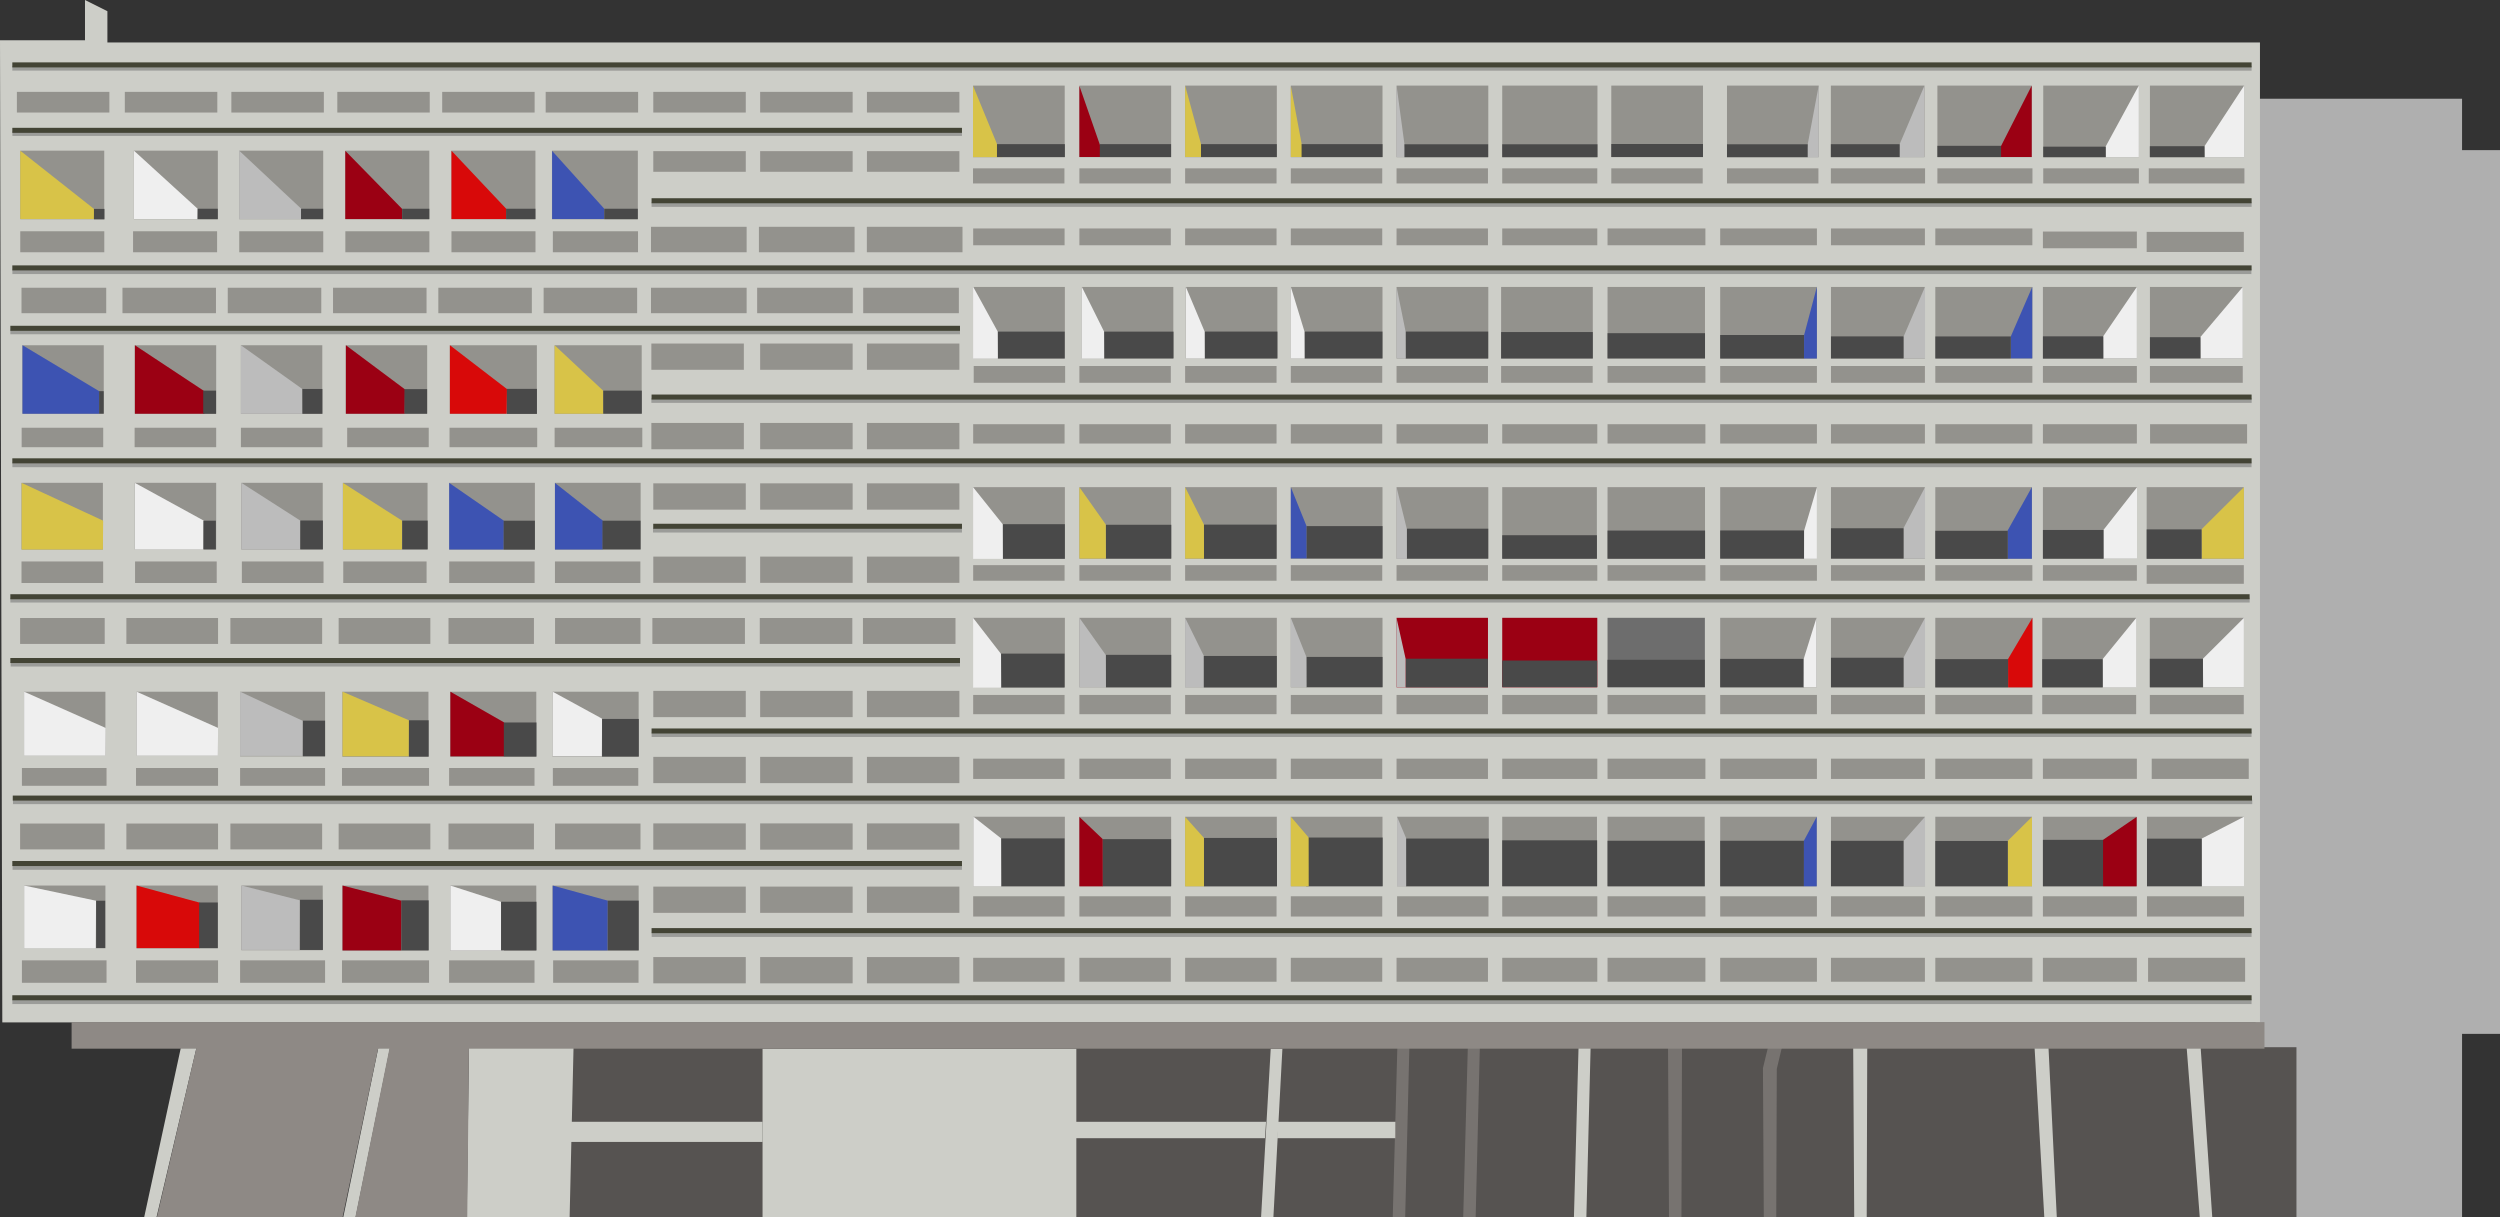 <svg xmlns="http://www.w3.org/2000/svg" width="466.49" height="227.14">
  <rect width="100%" height="100%" fill="#333333" stroke="none"/>
  <path fill="#565351" d="M459.21 227.14H88.5l.2-36.11H459.4z"/>
  <path fill="#AFAFAF" d="M420.48 18.42h38.93v9.6h7.08v164.89h-7.08v34.23h-30.9V195.4h-7.62z"/>
  <path fill="#CDCEC8" d="M0 7.51h15.86V0l4.18 2.09v5.84H421.7v182.84H.43z"/>
  <path opacity=".55" fill="#64605E" d="M3.78 28.11h15.67v12.8H3.78z"/>
  <path fill="#D8C348" d="M17.51 40.88H3.78V28.12l13.79 10.89z"/>
  <path opacity=".55" fill="#64605E" d="M24.98 28.11h15.67v12.8H24.98z"/>
  <path fill="#EFEFEF" d="M36.88 40.88H25V28.12l11.94 10.89z"/>
  <path opacity=".55" fill="#64605E" d="M44.64 28.11h15.67v12.8H44.64z"/>
  <path fill="#BCBCBC" d="M56.2 40.88H44.64V28.12L56.26 39z"/>
  <path opacity=".55" fill="#64605E" d="M64.44 28.11h15.67v12.8H64.44z"/>
  <path fill="#9B0013" d="M75.03 40.88h-10.6V28.14l10.6 10.83z"/>
  <path opacity=".55" fill="#64605E" d="M84.24 28.11h15.67v12.8H84.24z"/>
  <path fill="#D80909" d="M94.45 40.88H84.24V28.12l10.27 10.89z"/>
  <path opacity=".55" fill="#64605E" d="M102.99 28.11h16.03v12.8h-16.03z"/>
  <path fill="#3D53B2" d="M112.77 40.88h-9.75V28.15l9.73 10.8z"/>
  <path opacity=".55" fill="#64605E" d="M4.01 104.77h15.24v4.01H4.01zM25.2 104.77h15.24v4.01H25.2zM45.13 104.77h15.24v4.01H45.13zM64.05 104.77H79.6v4.01H64.05zM83.82 104.77h15.94v4.01H83.82zM103.55 104.77h15.94v4.01h-15.94zM103.57 115.32h15.94v4.83h-15.94zM121.73 115.32H139v4.83h-17.27zM141.77 115.32h17.27v4.83h-17.27zM161.02 115.32h17.27v4.83h-17.27zM83.69 115.32h15.94v4.83H83.69zM63.19 115.32H80.3v4.83H63.19zM42.99 115.32h17.12v4.83H42.99zM23.58 115.32h17.11v4.83H23.58zM3.75 115.32h15.79v4.83H3.75zM103.57 153.67h15.94v4.83h-15.94zM83.69 153.67h15.94v4.83H83.69zM63.19 153.67H80.3v4.83H63.19zM42.99 153.67h17.12v4.83H42.99zM23.58 153.67h17.11v4.83H23.58zM3.75 153.67h15.79v4.83H3.75zM83.8 143.31h15.94v3.32H83.8zM103.16 143.31h15.94v3.32h-15.94zM63.81 143.31h16.25v3.32H63.81zM44.8 143.31h15.86v3.32H44.8zM25.38 143.31h15.31v3.32H25.38zM4.09 143.31h15.79v3.32H4.09zM4.04 79.81h15.22v3.63H4.04zM25.12 79.81h15.22v3.63H25.12zM44.95 79.81h15.22v3.63H44.95zM64.78 79.81H80v3.63H64.78zM83.88 79.81h16.36v3.63H83.88zM103.49 79.81h16.36v3.63h-16.36zM4.01 53.69h15.81v4.75H4.01zM22.85 53.69H40.3v4.75H22.85zM42.5 53.69h17.45v4.75H42.5zM62.14 53.69h17.45v4.75H62.14zM81.79 53.69h17.45v4.75H81.79zM101.44 53.69h17.45v4.75h-17.45zM121.47 53.69h17.85v4.75h-17.85zM121.47 42.32h17.85v4.75h-17.85zM141.61 42.32h17.85v4.75h-17.85zM161.75 42.32h17.85v4.75h-17.85zM141.28 53.69h17.84v4.75h-17.84zM161.07 53.69h17.85v4.75h-17.85zM3.78 43.15h15.68v3.92H3.78zM24.83 43.15h15.68v3.92H24.83zM44.64 43.15h15.68v3.92H44.64zM64.44 43.15h15.68v3.92H64.44zM84.24 43.15h15.68v3.92H84.24zM103.16 43.15h15.89v3.92h-15.89zM3.15 17.14h17.26V21H3.15zM23.29 17.14h17.26V21H23.29zM43.17 17.14h17.26V21H43.17zM62.94 17.14h17.25V21H62.94zM82.51 17.14h17.25V21H82.51zM101.82 17.14h17.25V21h-17.25zM121.9 17.14h17.26V21H121.9zM141.84 17.14h17.26V21h-17.26zM161.77 17.14h17.25V21h-17.25zM121.9 28.2h17.26v3.86H121.9zM141.84 28.2h17.26v3.86h-17.26zM161.77 28.2h17.25v3.86h-17.25zM121.54 64.1h17.26V69h-17.26zM141.84 64.1h17.26V69h-17.26zM161.77 64.1h17.25V69h-17.25zM121.54 78.92h17.26v4.91h-17.26zM141.84 78.92h17.26v4.91h-17.26zM161.77 78.92h17.25v4.91h-17.25zM121.9 90.19h17.26v4.91H121.9zM141.84 90.19h17.26v4.91h-17.26zM161.77 90.19h17.25v4.91h-17.25zM121.9 103.86h17.26v4.9H121.9zM141.84 103.86h17.26v4.9h-17.26zM161.77 103.86h17.25v4.9h-17.25zM121.9 128.91h17.26v4.9H121.9zM141.84 128.91h17.26v4.9h-17.26zM161.77 128.91h17.25v4.9h-17.25zM121.9 141.23h17.26v4.9H121.9zM141.84 141.23h17.26v4.9h-17.26zM161.77 141.23h17.25v4.9h-17.25zM121.9 153.64h17.26v4.9H121.9zM141.84 153.64h17.26v4.9h-17.26zM161.77 153.64h17.25v4.9h-17.25zM121.9 165.44h17.26v4.9H121.9zM141.84 165.44h17.26v4.9h-17.26zM161.77 165.44h17.25v4.9h-17.25zM121.9 178.59h17.26v4.9H121.9zM141.84 178.59h17.26v4.9h-17.26zM161.77 178.59h17.25v4.9h-17.25zM4.48 129.07h15.19v11.92H4.48z"/>
  <path fill="#EFEFEF" d="M19.67 141H4.5v-11.93l15.21 6.76z"/>
  <path opacity=".55" fill="#64605E" d="M25.46 129.07h15.19v11.92H25.46z"/>
  <path fill="#EFEFEF" d="M40.65 141H25.49v-11.93l15.2 6.76z"/>
  <path opacity=".55" fill="#64605E" d="M4.01 90.09H19.2v12.46H4.01z"/>
  <path fill="#D8C348" d="M19.2 102.54H4.04V90.11l15.21 7.05z"/>
  <path opacity=".55" fill="#64605E" d="M25.15 90.09h15.19v12.46H25.15z"/>
  <path fill="#EFEFEF" d="M37.98 102.54h-12.8V90.11l12.86 7.05z"/>
  <path opacity=".55" fill="#64605E" d="M45.03 90.09h15.19v12.46H45.03z"/>
  <path fill="#BCBCBC" d="M56.01 102.54H45.06V90.11l11 7.05z"/>
  <path opacity=".55" fill="#64605E" d="M63.97 90.09h15.81v12.46H63.97z"/>
  <path fill="#D8C348" d="M75 102.54H64V90.11l11.03 7.05z"/>
  <path opacity=".55" fill="#64605E" d="M83.82 90.09h15.99v12.46H83.82zM4.17 64.42h15.19v12.79H4.17z"/>
  <path fill="#3D53B2" d="M18.52 77.2H4.2V64.42l14.37 8.61z"/>
  <path opacity=".55" fill="#64605E" d="M25.15 64.42h15.19v12.79H25.15z"/>
  <path fill="#9B0013" d="M38.14 77.2H25.17V64.42l13.02 8.61z"/>
  <path opacity=".55" fill="#64605E" d="M44.95 64.42h15.19v12.79H44.95z"/>
  <path fill="#BCBCBC" d="M56.48 77.2H44.95V64.42l11.45 8.16z"/>
  <path opacity=".55" fill="#64605E" d="M64.52 64.42h15.19v12.79H64.52z"/>
  <path fill="#9B0013" d="M75.52 77.2H64.54V64.42l11.03 8.24z"/>
  <path opacity=".55" fill="#64605E" d="M83.93 64.42h16.25v12.79H83.93z"/>
  <path fill="#D80909" d="M94.54 77.2H83.95V64.42L94.6 72.6z"/>
  <path opacity=".55" fill="#64605E" d="M103.49 64.42h16.25v12.79h-16.25z"/>
  <path fill="#D8C348" d="M112.63 77.2h-9.14V64.42l9.08 8.5z"/>
  <path fill="#494949" d="M112.56 72.89h7.2v4.3h-7.2zM37.95 97.16h2.33v5.35h-2.33zM37.92 72.89h2.4v4.32h-2.4zM18.5 72.99h.85v4.2h-.85zM56.42 72.58h3.74v4.63h-3.74zM75.47 72.61h4.23v4.59h-4.23zM94.58 72.56h5.61v4.67h-5.61zM56.03 97.12h4.22v5.39h-4.22z"/>
  <path opacity=".55" fill="#64605E" d="M44.8 129.07h15.86v12.07H44.8z"/>
  <path fill="#BCBCBC" d="M56.48 141.05H44.8v-11.98l11.72 5.45z"/>
  <path fill="#494949" d="M56.51 134.47h4.15v6.65h-4.15z"/>
  <path opacity=".55" fill="#64605E" d="M63.89 129.07h16.06v12.15H63.89z"/>
  <path fill="#D8C348" d="M76.28 141.13H63.92v-12.06l12.4 5.34z"/>
  <path fill="#494949" d="M76.3 134.4h3.69v6.78H76.3z"/>
  <path opacity=".55" fill="#64605E" d="M84.01 129.07h16.06v12.15H84.01z"/>
  <path fill="#9B0013" d="M94.04 141.13h-10v-12.06l10.04 5.74z"/>
  <path fill="#494949" d="M94.01 134.81h6.09v6.36h-6.09z"/>
  <path opacity=".55" fill="#64605E" d="M103.11 129.07h16.06v12.15h-16.06z"/>
  <path fill="#EFEFEF" d="M112.3 141.13h-9.17v-12.06l9.21 5.03z"/>
  <path fill="#494949" d="M112.34 134.15h6.86v7.02h-6.86z"/>
  <path opacity=".55" fill="#64605E" d="M83.8 179.19h15.94v4.2H83.8zM103.21 179.19h15.94v4.2h-15.94zM63.81 179.19h16.25v4.2H63.81zM44.8 179.19h15.86v4.2H44.8zM25.38 179.19h15.31v4.2H25.38zM4.09 179.19h15.79v4.2H4.09zM4.48 165.24h15.19v11.71H4.48z"/>
  <path fill="#EFEFEF" d="M17.87 176.97H4.51v-11.73l13.41 2.83z"/>
  <path opacity=".55" fill="#64605E" d="M25.46 165.24h15.19v11.71H25.46z"/>
  <path fill="#D80909" d="M37.32 176.92H25.49v-11.68l11.88 3.22z"/>
  <path opacity=".55" fill="#64605E" d="M45.03 165.24h15.19v12.07H45.03z"/>
  <path fill="#BCBCBC" d="M55.88 177.26H45.06v-12.02l10.86 2.75z"/>
  <path fill="#494949" d="M55.98 167.89h4.27v9.37h-4.27zM37.16 168.4h3.48v8.51h-3.48zM17.94 168.07h1.69v8.82h-1.69z"/>
  <path opacity=".55" fill="#64605E" d="M63.89 165.24h16.06v12.15H63.89z"/>
  <path fill="#9B0013" d="M74.87 177.34H63.92v-12.1l11 2.83z"/>
  <path fill="#494949" d="M74.89 168h5.1v9.33h-5.1z"/>
  <path opacity=".55" fill="#64605E" d="M84.01 165.24h16.06v12.15H84.01z"/>
  <path fill="#EFEFEF" d="M94.04 177.36h-10v-12.12l10.04 3.24z"/>
  <path fill="#494949" d="M93.49 168.26h6.61v9.08h-6.61z"/>
  <path opacity=".55" fill="#64605E" d="M103.11 165.24h16.06v12.15h-16.06z"/>
  <path fill="#3D53B2" d="M113.38 177.34h-10.25v-12.1l10.28 2.82z"/>
  <path fill="#494949" d="M113.4 168.05h5.78v9.28h-5.78zM75.05 97.14h4.75v5.37h-4.75z"/>
  <path fill="#3D53B2" d="M93.99 102.54H83.82V90.11l10.2 7.05z"/>
  <path fill="#494949" d="M93.98 97.16h5.83v5.4h-5.83z"/>
  <path opacity=".55" fill="#64605E" d="M103.55 90.09h15.99v12.46h-15.99z"/>
  <path fill="#3D53B2" d="M112.46 102.54h-8.91V90.11l8.95 7.05z"/>
  <path fill="#494949" d="M112.42 97.16h7.11v5.35h-7.11z"/>
  <path fill="#CDCEC8" d="M142.29 195.7h58.55v31.44h-58.55z"/>
  <path fill="#CDCEC8" d="M236.04 212.38h-35.3v-3.06h35.5zM260.4 212.38h-22.1l.17-3.06h21.93zM33.76 195.44h2.92l-7.48 31.7h-2.3zM70.61 195.44h2.18l-6.44 31.7h-2.3z"/>
  <path fill="#CDCEC8" d="M237.11 195.7h2.18l-1.68 31.44h-2.3z"/>
  <path opacity=".6" fill="#8E8985" d="M260.74 195.44h2.24l-.78 31.7h-2.32zM273.89 195.44h2.24l-.78 31.7h-2.32z"/>
  <path fill="#CDCEC8" d="M294.55 195.44h2.25l-.79 31.7h-2.32z"/>
  <path opacity=".6" fill="#8E8985" d="M311.25 195.44h2.6l-.1 31.7h-2.32z"/>
  <path fill="#CDCEC8" d="M345.8 195.44h2.62l-.1 31.7h-2.33zM379.64 195.44h2.6l1.55 31.7h-2.33zM408.02 195.44h2.61l2.17 31.7h-2.33z"/>
  <path opacity=".6" fill="#8E8985" d="M329.9 195.44h2.59l-.95 4.02-.1 27.68h-2.32l-.16-27.84z"/>
  <path fill="#CDCEC8" d="M87.5 195.44h19.52l-.73 31.7H87.1z"/>
  <path fill="#8E8985" d="M36.67 195.44H70.6l-6.68 31.7H29.27zM72.71 195.44h14.8l-.32 31.7H66.3z"/>
  <path fill="#CDCEC8" d="M106.52 209.32h35.77v3.76h-35.77z"/>
  <path opacity=".55" fill="#64605E" d="M181.69 68.3h17.06v3.13h-17.06zM201.41 68.3h17.06v3.13h-17.06zM221.14 68.3h17.06v3.13h-17.06zM240.86 68.3h17.06v3.13h-17.06zM260.59 68.3h17.06v3.13h-17.06zM280.1 68.3h17.09v3.13H280.1zM299.96 68.3h18.26v3.13h-18.26zM320.98 68.3h18.05v3.13h-18.05zM341.65 68.3h17.53v3.13h-17.53zM361.12 68.3h18.11v3.13h-18.11zM381.2 68.3h17.53v3.13H381.2zM401.17 68.3h17.32v3.13h-17.32zM181.59 42.63h17.06v3.13h-17.06zM201.41 42.63h17.06v3.13h-17.06zM221.14 42.63h17.06v3.13h-17.06zM240.86 42.63h17.06v3.13h-17.06zM260.59 42.63h17.06v3.13h-17.06zM280.31 42.63h17.74v3.13h-17.74zM299.96 42.63h18.26v3.13h-18.26zM320.98 42.63h18.05v3.13h-18.05zM341.65 42.63h17.53v3.13h-17.53zM361.12 42.63h18.11v3.13h-18.11zM381.2 43.2h17.53v3.13H381.2zM400.56 43.26h18.13v3.76h-18.13zM181.59 178.72h17.06v4.47h-17.06zM201.41 178.72h17.06v4.47h-17.06zM221.14 178.72h17.06v4.47h-17.06zM240.86 178.72h17.06v4.47h-17.06zM260.59 178.72h17.06v4.47h-17.06zM280.31 178.72h17.74v4.47h-17.74zM299.96 178.72h18.26v4.47h-18.26zM320.98 178.72h18.05v4.47h-18.05zM341.65 178.72h17.53v4.47h-17.53zM361.12 178.72h18.11v4.47h-18.11zM381.2 178.72h17.53v4.47H381.2zM400.82 178.72h18.11v4.47h-18.11zM181.59 167.24h17.06v3.78h-17.06zM201.41 167.24h17.06v3.78h-17.06zM221.14 167.24h17.06v3.78h-17.06zM240.86 167.24h17.06v3.78h-17.06zM260.69 167.24h17.06v3.78h-17.06zM280.31 167.24h17.74v3.78h-17.74zM299.96 167.24h18.26v3.78h-18.26zM320.98 167.24h18.05v3.78h-18.05zM341.65 167.24h17.53v3.78h-17.53zM361.12 167.24h18.11v3.78h-18.11zM381.2 167.24h17.53v3.78H381.2zM400.62 167.24h18.11v3.78h-18.11zM181.59 141.56h17.06v3.78h-17.06zM201.41 141.56h17.06v3.78h-17.06zM221.14 141.56h17.06v3.78h-17.06zM240.86 141.56h17.06v3.78h-17.06zM260.59 141.56h17.06v3.78h-17.06zM280.31 141.56h17.74v3.78h-17.74zM299.96 141.56h18.26v3.78h-18.26zM320.98 141.56h18.05v3.78h-18.05zM341.65 141.56h17.53v3.78h-17.53zM361.12 141.56h18.11v3.78h-18.11zM381.2 141.56h17.53v3.77H381.2zM401.5 141.56h18.11v3.78H401.5zM181.59 105.45h17.06v2.91h-17.06zM201.41 105.45h17.06v2.91h-17.06zM221.14 105.45h17.06v2.91h-17.06zM240.86 105.45h17.06v2.91h-17.06zM260.59 105.45h17.06v2.91h-17.06zM280.31 105.45h17.74v2.91h-17.74zM299.96 105.45h18.26v2.91h-18.26zM320.98 105.45h18.05v2.91h-18.05zM341.65 105.45h17.53v2.91h-17.53zM361.12 105.45h18.11v2.91h-18.11zM381.2 105.45h17.53v2.91H381.2zM400.56 105.45h18.13v3.49h-18.13zM181.59 129.67h17.06v3.6h-17.06zM201.41 129.67h17.06v3.6h-17.06zM221.14 129.67h17.06v3.6h-17.06zM240.86 129.67h17.06v3.6h-17.06zM260.59 129.67h17.06v3.6h-17.06zM280.31 129.67h17.74v3.6h-17.74zM299.96 129.67h18.26v3.6h-18.26zM320.98 129.67h18.05v3.6h-18.05zM341.65 129.67h17.53v3.6h-17.53zM361.12 129.67h18.11v3.6h-18.11zM381.07 129.67h17.53v3.6h-17.53zM401.15 129.67h17.53v3.6h-17.53zM181.59 79.16h17.06v3.6h-17.06zM201.41 79.16h17.06v3.6h-17.06zM221.14 79.16h17.06v3.6h-17.06zM240.86 79.16h17.06v3.6h-17.06zM260.59 79.16h17.06v3.6h-17.06zM280.31 79.16h17.74v3.6h-17.74zM181.56 31.41h17.06v2.82h-17.06zM201.41 31.41h17.06v2.82h-17.06zM221.14 31.41h17.06v2.82h-17.06zM240.86 31.41h17.06v2.82h-17.06zM260.59 31.41h17.06v2.82h-17.06zM280.31 31.41h17.74v2.82h-17.74zM300.66 31.41h17.06v2.82h-17.06zM322.25 31.41h17.06v2.82h-17.06zM341.63 31.41h17.58v2.82h-17.58zM381.26 31.41h17.85v2.82h-17.85zM400.95 31.41h17.85v2.82h-17.85zM361.51 31.41h17.74v2.82h-17.74zM299.96 79.16h18.26v3.6h-18.26zM320.98 79.16h18.05v3.6h-18.05zM341.65 79.16h17.53v3.6h-17.53zM361.12 79.16h18.11v3.6h-18.11zM381.2 79.16h17.53v3.6H381.2zM401.19 79.16h18.11v3.6h-18.11zM181.56 15.97h17.11v13.36h-17.11z"/>
  <path fill="#D8C348" d="M187.04 29.32h-5.48V16z"/>
  <path opacity=".55" fill="#64605E" d="M260.59 15.97h17.12v13.36h-17.12zM280.31 15.97h17.77v13.36h-17.77zM300.66 15.97h17.11v13.36h-17.11zM201.41 15.97h17.12v13.36h-17.12zM221.14 15.97h17.11v13.36h-17.11zM240.86 15.97h17.11v13.36h-17.11zM322.25 15.97h17.12v13.36h-17.12zM341.63 15.97h17.48v13.36h-17.48zM361.51 15.97h17.61v13.36h-17.61zM381.26 15.97h17.85v13.36h-17.85zM401.17 15.97h17.58v13.36h-17.58z"/>
  <path fill="#9B0013" d="M206.03 29.3h-4.62V16.02z"/>
  <path fill="#D8C348" d="M224.76 29.3h-3.62V15.97zM243.34 29.3h-2.48V16.02z"/>
  <path fill="#BCBCBC" d="M262.39 29.33h-1.8V15.96zM336.86 29.34h2.5V16z"/>
  <path opacity=".55" fill="#64605E" d="M181.59 53.54h17.11V66.9h-17.11zM260.59 53.54h17.12V66.9h-17.12zM280.1 53.54h17.11V66.9H280.1zM299.96 53.54h18.18V66.9h-18.18zM201.83 53.54h17.11V66.9h-17.11zM221.24 53.54h17.11V66.9h-17.11zM240.86 53.54h17.11V66.9h-17.11zM320.98 53.54h18.05V66.9h-18.05zM341.65 53.54h17.53V66.9h-17.53zM361.12 53.54h18.11V66.9h-18.11zM381.2 53.54h17.52V66.9H381.2zM401.17 53.54h17.32V66.9h-17.32z"/>
  <path fill="#EFEFEF" d="M411.34 29.32h7.41V15.97l-7.45 11.39zM392.92 29.32h6.18V15.95l-6.2 11.4z"/>
  <path fill="#9B0013" d="M373.37 29.29h5.74V15.98l-5.77 11.35z"/>
  <path fill="#BCBCBC" d="M355.23 66.87h3.98V53.5l-4 9.29z"/>
  <path fill="#3D53B2" d="M375.23 66.88h3.98V53.54l-4 9.23z"/>
  <path fill="#BCBCBC" d="M354.42 29.32h4.67V16l-4.63 10.92z"/>
  <path fill="#494949" d="M341.65 62.77h13.54v4.12h-13.54zM361.13 62.78h14.08v4.11h-14.08z"/>
  <path fill="#EFEFEF" d="M392.46 66.88h6.27V53.54l-6.3 9.24z"/>
  <path fill="#494949" d="M381.2 62.76h11.27v4.15H381.2z"/>
  <path fill="#EFEFEF" d="M410.61 66.87h7.88V53.54l-7.92 9.37z"/>
  <path fill="#494949" d="M401.17 62.92h9.43v3.96h-9.43zM186.03 26.9h12.67v2.41h-12.67zM186.15 61.88h12.52v5.01h-12.52zM205.22 26.9h13.3v2.41h-13.3zM224.1 26.9h14.15v2.41H224.1zM242.87 26.9h15.11v2.41h-15.11zM262.06 26.92h15.62v2.41h-15.62zM280.31 26.92h17.77v2.41h-17.77zM300.66 26.87h17.11v2.42h-17.11zM322.25 26.92h15.06v2.41h-15.06zM341.63 26.91h12.84v2.41h-12.84zM361.51 27.21h11.88v2.1h-11.88zM381.26 27.37h11.66v1.96h-11.66zM401.15 27.28h10.22v2.05h-10.22z"/>
  <path fill="#EFEFEF" d="M186.2 66.93h-4.63V53.47l4.6 8.4z"/>
  <path fill="#494949" d="M206.01 61.88h12.96v5h-12.96z"/>
  <path fill="#EFEFEF" d="M206.04 66.93h-4.2V53.48l4.18 8.4z"/>
  <path fill="#494949" d="M224.79 61.87h13.57v5.02h-13.57z"/>
  <path fill="#EFEFEF" d="M224.8 66.9h-3.53V53.51l3.51 8.36z"/>
  <path fill="#494949" d="M243.42 61.87h14.54v5.01h-14.54z"/>
  <path fill="#EFEFEF" d="M243.43 66.9h-2.57V53.5l2.55 8.36z"/>
  <path fill="#494949" d="M262.27 61.87h15.42v5.03h-15.42zM280.1 61.96h17.11v4.93H280.1zM299.96 62.17h18.19v4.71h-18.19zM320.98 62.51h15.66v4.39h-15.66z"/>
  <path fill="#BCBCBC" d="M262.3 66.9h-1.7V53.55l1.68 8.33z"/>
  <path fill="#3D53B2" d="M336.62 66.9h2.4V53.54l-2.38 8.97z"/>
  <path opacity=".55" fill="#64605E" d="M181.59 90.9h17.11v13.36h-17.11zM260.59 90.9h17.12v13.36h-17.12zM280.31 90.9h17.66v13.36h-17.66zM299.96 90.9h18.19v13.36h-18.19zM201.41 90.9h17.12v13.36h-17.12zM221.14 90.9h17.11v13.36h-17.11zM240.86 90.9h17.11v13.36h-17.11zM320.98 90.9h18.05v13.36h-18.05zM341.65 90.9h17.53v13.36h-17.53zM361.12 90.9h18.03v13.36h-18.03zM381.2 90.9h17.56v13.36H381.2zM400.56 90.9h18.11v13.36h-18.11z"/>
  <path fill="#BCBCBC" d="M355.23 104.25h3.98V90.9l-4 7.62z"/>
  <path fill="#3D53B2" d="M374.62 104.26h4.52V90.9l-4.55 8.14z"/>
  <path fill="#494949" d="M341.65 98.57h13.54v5.66h-13.54zM361.12 99.04h13.52v5.24h-13.52z"/>
  <path fill="#EFEFEF" d="M392.5 104.24h6.26V90.92l-6.3 8.01z"/>
  <path fill="#494949" d="M381.2 98.89h11.32v5.36H381.2z"/>
  <path fill="#D8C348" d="M410.82 104.24h7.88V90.9l-7.92 7.88z"/>
  <path fill="#494949" d="M400.56 98.78h10.25v5.49h-10.25zM187.12 97.81h11.58v6.46h-11.58z"/>
  <path fill="#EFEFEF" d="M187.13 104.3h-5.56V90.9l5.53 6.92z"/>
  <path fill="#494949" d="M206.35 97.92h12.21v6.32h-12.21z"/>
  <path fill="#D8C348" d="M206.36 104.23h-4.95V90.9l4.92 6.97zM224.67 104.23h-3.53V90.9l3.51 6.97z"/>
  <path fill="#494949" d="M224.66 97.89h13.54v6.38h-13.54zM243.76 98.17h14.22v6.04h-14.22z"/>
  <path fill="#3D53B2" d="M243.79 104.21h-2.93V90.9l2.91 7.2z"/>
  <path fill="#494949" d="M262.49 98.65h15.21v5.59h-15.21zM280.31 99.87h17.67v4.39h-17.67zM299.96 99h18.2v5.26h-18.2zM320.98 98.98h15.7v5.25h-15.7z"/>
  <path fill="#BCBCBC" d="M262.52 104.28h-1.93V90.9l1.92 7.82z"/>
  <path fill="#EFEFEF" d="M336.63 104.27h2.4V90.92l-2.39 8.1z"/>
  <path opacity=".55" fill="#64605E" d="M181.59 115.28h17.11v12.97h-17.11z"/>
  <path fill="#9B0013" d="M260.59 115.28h17.06v12.97h-17.06zM280.31 115.28h17.74v12.97h-17.74z"/>
  <path fill="#6D6D6D" d="M299.96 115.28h18.16v12.97h-18.16z"/>
  <path opacity=".55" fill="#64605E" d="M201.41 115.28h17.12v12.97h-17.12zM221.14 115.28h17.11v12.97h-17.11zM240.86 115.28h17.11v12.97h-17.11zM320.98 115.28h18v12.97h-18zM341.65 115.28h17.53v12.97h-17.53zM361.12 115.28h18.13v12.97h-18.13zM381.07 115.28h17.54v12.97h-17.54zM401.15 115.28h17.54v12.97h-17.54z"/>
  <path fill="#BCBCBC" d="M355.23 128.22h3.98v-12.94l-4 7.39z"/>
  <path fill="#D80909" d="M374.71 128.27h4.53v-12.99l-4.55 7.69z"/>
  <path fill="#494949" d="M341.65 122.73h13.54v5.52h-13.54zM361.12 122.99h13.58v5.28h-13.58z"/>
  <path fill="#EFEFEF" d="M392.37 128.26h6.26v-12.98l-6.3 7.73z"/>
  <path fill="#494949" d="M381.07 123h11.29v5.26h-11.29z"/>
  <path fill="#EFEFEF" d="M411.1 128.24h7.6V115.3l-7.64 7.61z"/>
  <path fill="#494949" d="M401.15 122.92h9.91v5.33h-9.91zM186.74 121.96h11.9v6.33h-11.9z"/>
  <path fill="#EFEFEF" d="M186.82 128.33h-5.25v-13.05l5.22 6.74z"/>
  <path fill="#494949" d="M206.36 122.19h12.19v6.07h-12.19z"/>
  <path fill="#BCBCBC" d="M206.36 128.25h-4.95v-12.97l4.92 6.94zM224.67 128.25h-3.53v-12.97l3.51 7.14z"/>
  <path fill="#494949" d="M224.62 122.4h13.63v5.88h-13.63zM243.76 122.58h14.22v5.65h-14.22z"/>
  <path fill="#BCBCBC" d="M243.79 128.23h-2.93v-12.95l2.91 7.3z"/>
  <path fill="#494949" d="M262.29 122.91h15.36v5.36h-15.36zM280.31 123.25h17.72v4.97h-17.72zM299.96 123.11h18.14v5.1h-18.14zM320.98 122.94h15.62v5.31h-15.62z"/>
  <path fill="#BCBCBC" d="M262.28 128.23h-1.7v-12.95l1.7 7.63z"/>
  <path fill="#EFEFEF" d="M336.55 128.23h2.4v-12.95l-2.39 7.68z"/>
  <path opacity=".55" fill="#64605E" d="M181.59 152.4h17.11v12.97h-17.11zM260.69 152.4h17.11v12.97h-17.11zM280.31 152.4h17.68v12.97h-17.68zM299.96 152.4h18.13v12.97h-18.13zM201.41 152.4h17.12v12.97h-17.12zM221.14 152.4h17.11v12.97h-17.11zM240.86 152.4h17.11v12.97h-17.11zM320.98 152.4H339v12.97h-18.02zM341.65 152.4h17.53v12.97h-17.53zM361.12 152.4h18.04v12.97h-18.04zM381.2 152.4h17.48v12.97H381.2zM400.62 152.4h18.08v12.97h-18.08z"/>
  <path fill="#BCBCBC" d="M355.23 165.38h3.98V152.4l-4 4.5z"/>
  <path fill="#D8C348" d="M374.63 165.38h4.53v-12.96l-4.55 4.5z"/>
  <path fill="#494949" d="M341.65 156.89h13.54v8.48h-13.54zM361.12 156.92h13.53v8.46h-13.53z"/>
  <path fill="#9B0013" d="M392.42 165.38h6.27v-12.95l-6.3 4.3z"/>
  <path fill="#494949" d="M381.2 156.71h11.22v8.67H381.2z"/>
  <path fill="#EFEFEF" d="M410.85 165.38h7.87V152.4l-7.92 4.09z"/>
  <path fill="#494949" d="M400.62 156.49h10.22v8.88h-10.22zM186.82 156.44h11.82v8.94h-11.82z"/>
  <path fill="#EFEFEF" d="M186.82 165.38h-5.2v-13.01l5.17 4.06z"/>
  <path fill="#494949" d="M205.73 156.58h12.8v8.8h-12.8z"/>
  <path fill="#9B0013" d="M205.77 165.38h-4.36v-12.95l4.34 4.13z"/>
  <path fill="#D8C348" d="M224.67 165.38h-3.53v-12.95l3.51 3.92z"/>
  <path fill="#494949" d="M224.66 156.35h13.62v9.03h-13.62zM243.72 156.28H258v9.09h-14.28z"/>
  <path fill="#D8C348" d="M244.2 165.38h-3.34v-13l3.33 3.9z"/>
  <path fill="#494949" d="M262.35 156.47h15.46v8.91h-15.46zM280.31 156.8h17.71v8.57h-17.71zM299.96 156.88h18.14v8.5h-18.14zM320.98 156.88h15.63v8.5h-15.63z"/>
  <path fill="#BCBCBC" d="M262.39 165.38h-1.7V152.4l1.69 4.01z"/>
  <path fill="#3D53B2" d="M336.59 165.38h2.4V152.4l-2.39 4.47z"/>
  <path fill="#8E8985" d="M13.36 190.72h409.18v4.96H13.36z"/>
  <g fill="#6B6B6B">
    <path opacity=".5" d="M1.93 61.5h177.2v.87H1.93zM2.34 161.43H179.5v.87H2.34zM2.3 12.31h417.84v.87H2.3zM121.58 37.73h298.56v.87H121.58zM121.54 74.3h298.61v.87H121.54zM2.31 86.31h417.81v.87H2.31zM121.59 136.65h298.53v.87H121.59zM121.6 173.96h298.53v.87H121.6zM2.3 186.48h417.83v.88H2.3zM2.42 149.18h417.84v.87H2.42zM1.99 123.5h177.14v.87H1.99zM1.93 111.55h417.85v.88H1.93zM121.85 98.5h57.65v.87h-57.65zM2.31 50.27H420.1v.87H2.31zM2.31 24.49H179.5v.88H2.31z"/>
  </g>
  <g fill="none" stroke="#434435" stroke-width=".94" stroke-miterlimit="10">
    <path d="M1.93 61.26h177.2M2.3 161.13h177.2M2.3 12.11h417.84M121.58 37.46h298.56M121.58 74.09h298.56M2.3 85.99h417.84M121.58 136.4h298.56M121.58 173.65h298.56M2.3 186.18h417.84M2.38 148.92h417.83M1.93 123.25h177.2M1.93 111.35h417.84M121.89 98.2h57.61M2.3 49.99h417.84M2.3 24.32h177.2"/>
  </g>
  <path fill="#494949" d="M17.53 38.98h1.96v1.95h-1.96zM36.86 38.95h3.78v1.95h-3.78zM56.17 38.95h4.13v1.95h-4.13zM75.04 38.95h5.07v1.95h-5.07zM94.44 38.95h5.47v1.95h-5.47zM112.76 38.95h6.25v1.95h-6.25z"/>
</svg>
